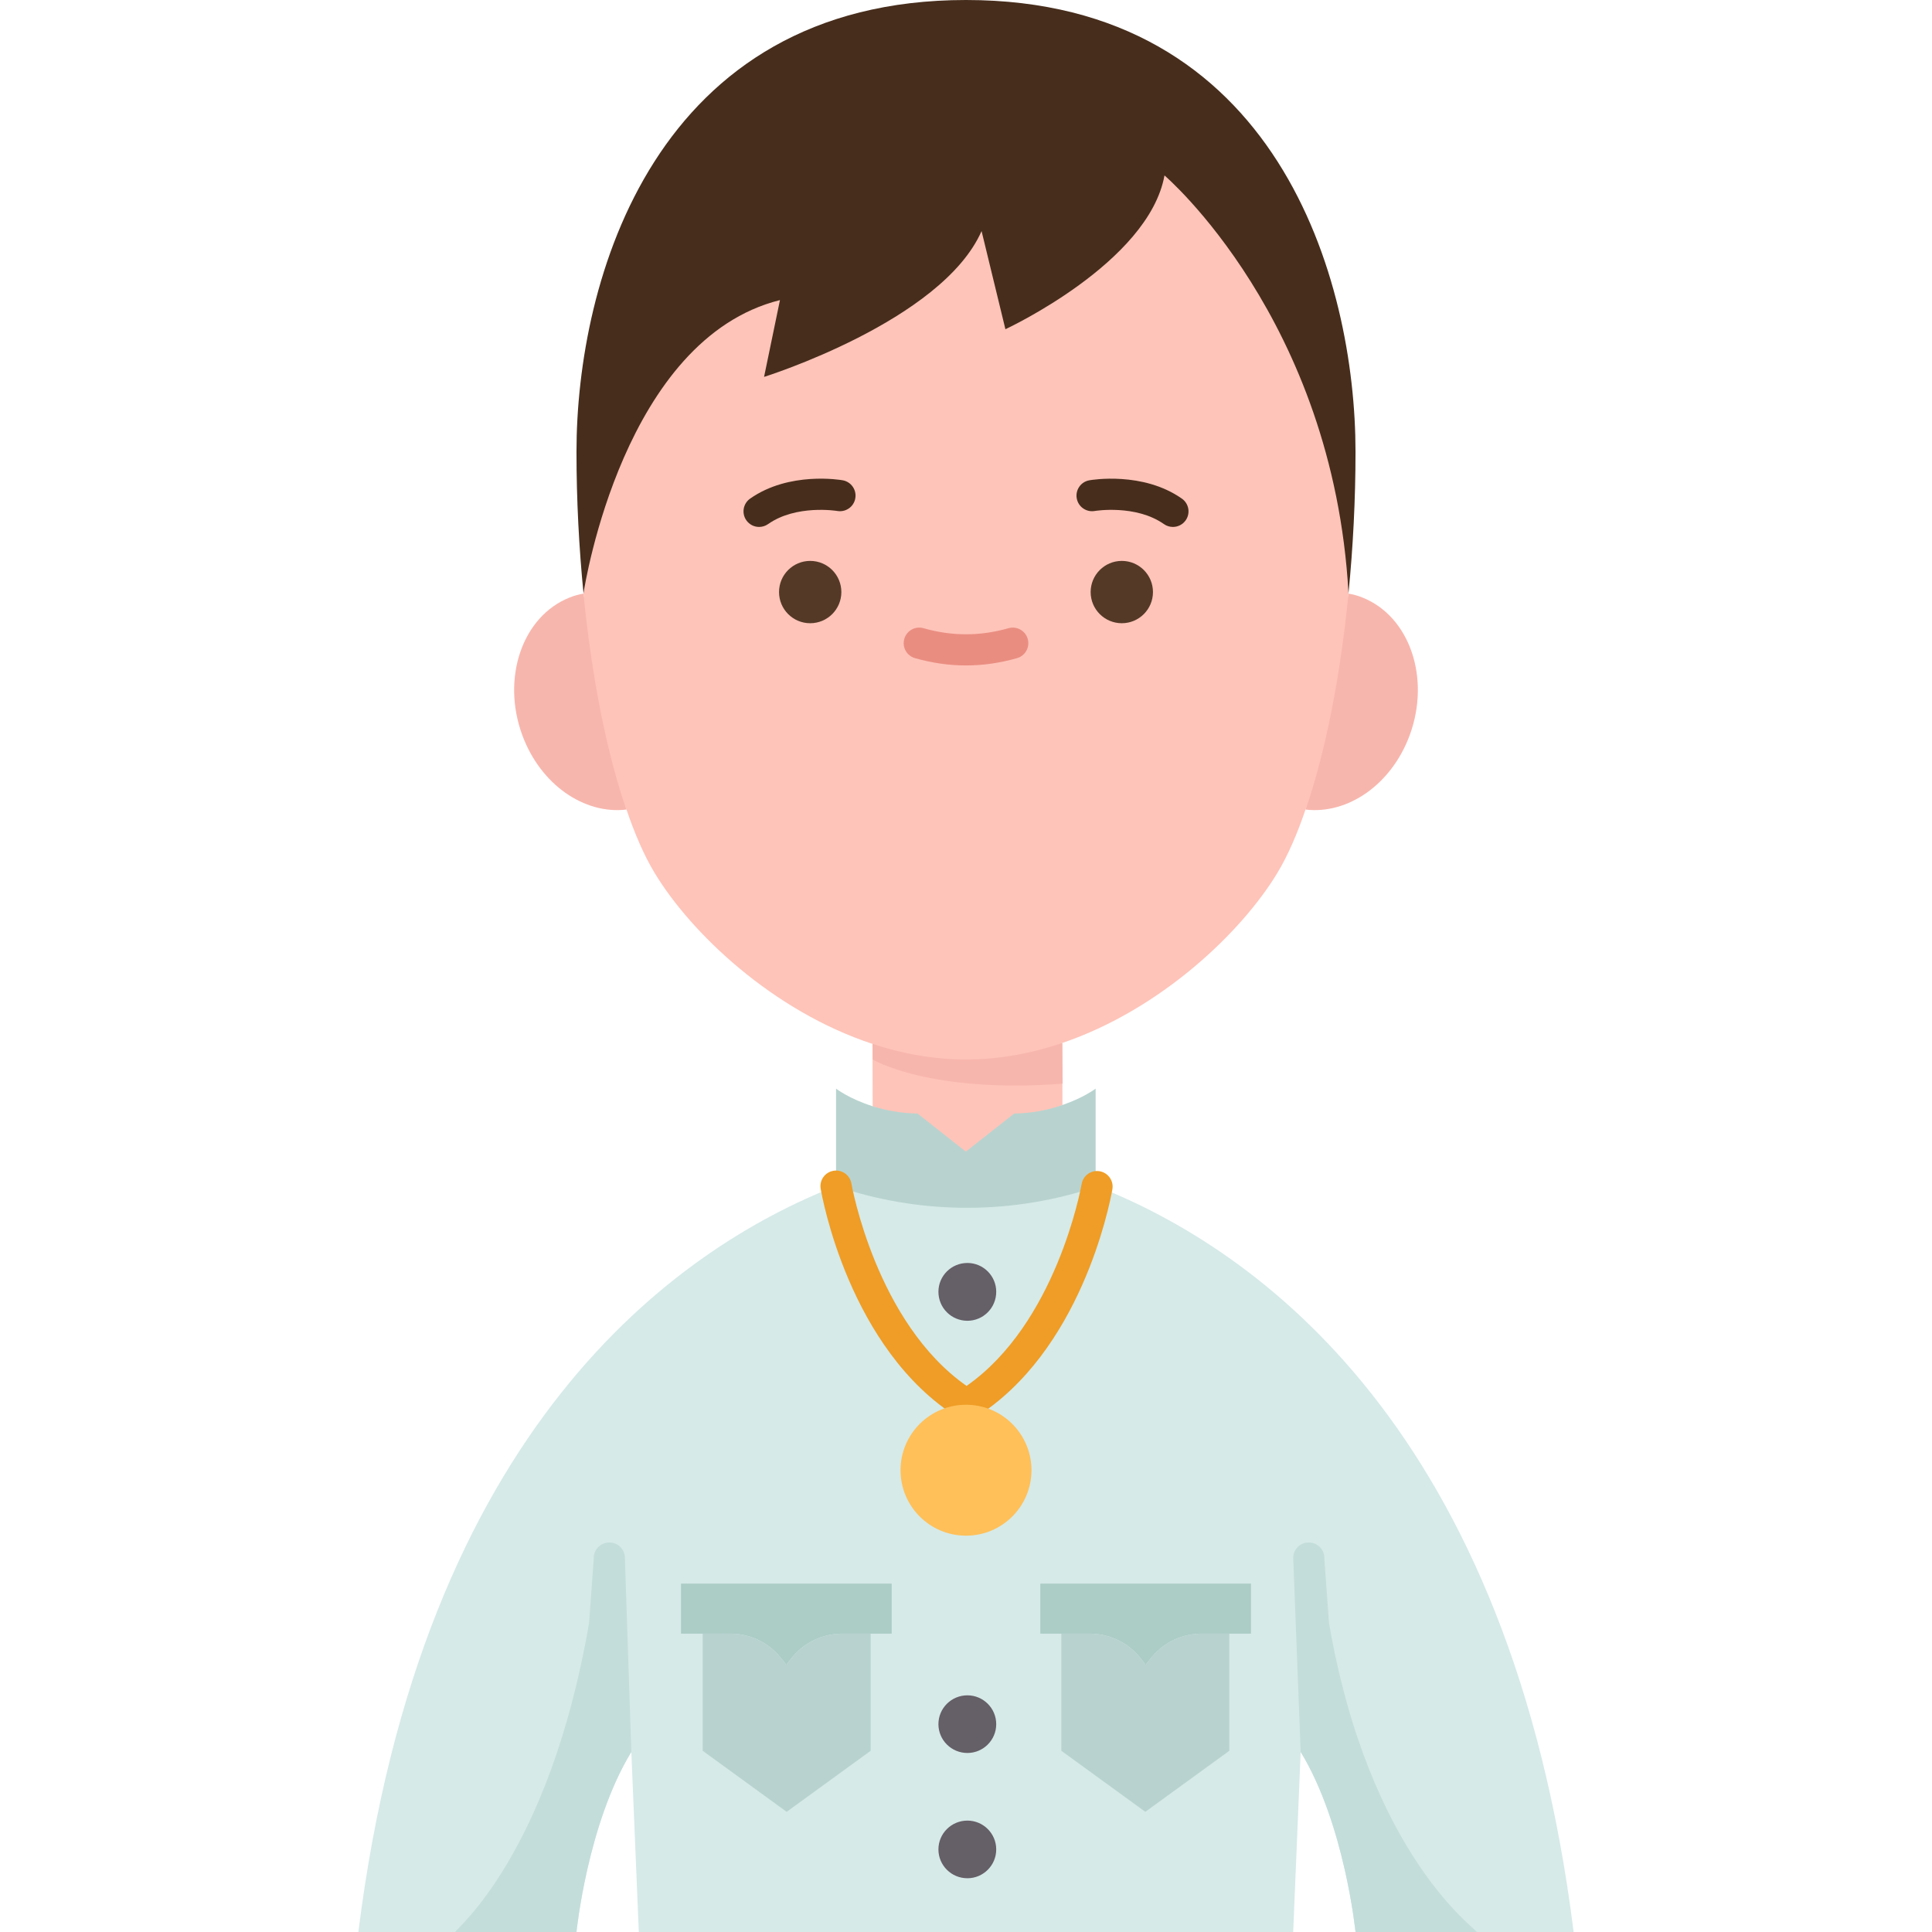 <svg id="Flat" enable-background="new 0 0 78 124" height="512" viewBox="0 0 78 124" width="512" xmlns="http://www.w3.org/2000/svg"><g><path d="m47.5 76.18c10.21 4.05 26.46 15.53 30.5 47.82h-14s-.7-6.92-3.52-11.56l-.48 11.56h-42l-.48-11.56c-2.82 4.64-3.52 11.56-3.52 11.56h-14c4.06-32.46 20.46-43.88 30.66-47.88z" fill="#d6eae8"/><path d="m45.18 66.94.01 3.98c-.82.29-6.173 3.526-6.173 3.526s-5.217-3.196-6.007-3.446l-.01-4z" fill="#fec4b9"/><path d="m47.32 76.13v-6.26s-.77.59-2.13 1.05c-.82.29-1.87.53-3.1.55l-3.07 2.42h-.06l-3.07-2.42c-1.12-.02-2.09-.22-2.88-.47-1.5-.47-2.35-1.13-2.35-1.13v6.25.01c5.24 1.782 10.91 1.853 16.193.204l.557-.174z" fill="#b8d3cf"/><path d="m17.2 51.96c-2.7.32-5.51-1.6-6.68-4.78-1.35-3.67.01-7.63 3.04-8.83.29-.12.59-.2.89-.25z" fill="#f7b6ad"/><path d="m34.23 101.64v3.21h-1.35-1.83c-1.21 0-2.37.53-3.16 1.46-.18.22-.34.41-.41.53h-.03c-.07-.12-.22-.31-.41-.53-.78-.93-1.94-1.46-3.15-1.46h-1.79-1.39v-3.21h4.7 4.12z" fill="#acccc6"/><path d="m57.29 101.64v3.21h-1.39-1.79c-1.21 0-2.37.53-3.15 1.46-.19.22-.34.41-.41.53h-.03c-.07-.12-.23-.31-.41-.53-.79-.93-1.95-1.46-3.16-1.46h-1.83-1.35v-3.21h4.7 4.12z" fill="#acccc6"/><path d="m32.88 104.85v7.52l-5.38 3.91h-.02l-5.38-3.91v-7.52h1.79c1.21 0 2.37.53 3.15 1.46.19.22.34.41.41.53h.03c.07-.12.23-.31.41-.53.79-.93 1.95-1.46 3.16-1.46z" fill="#b8d3cf"/><path d="m55.9 104.85v7.52l-5.38 3.91h-.02l-5.38-3.91v-7.52h1.83c1.21 0 2.37.53 3.16 1.46.18.22.34.41.41.53h.03c.07-.12.22-.31.41-.53.78-.93 1.94-1.46 3.15-1.46z" fill="#b8d3cf"/><path d="m39.09 116.85c1.02 0 1.85.83 1.85 1.85s-.83 1.85-1.85 1.85c-1.03 0-1.86-.83-1.86-1.85s.83-1.85 1.86-1.85z" fill="#655f68"/><path d="m63.55 38.1c.3.05.6.13.89.25 3.03 1.2 4.39 5.16 3.04 8.83-1.17 3.18-3.98 5.1-6.68 4.78z" fill="#f7b6ad"/><path d="m14.45 38.08c-.29-2.94-.45-6.01-.45-9.08 0-11 5-29 25-29s25 18 25 29c0 3.07-.16 6.14-.45 9.07z" fill="#472d1c"/><path d="m63.55 38.07v.03c-.52 5.3-1.48 10.18-2.75 13.86h-.01c-.54 1.59-1.14 2.96-1.79 4.04-2.29 3.81-7.49 8.79-13.82 10.94-1.97.67-4.05 1.06-6.18 1.06-2.07 0-4.09-.37-6-1-6.42-2.11-11.69-7.15-14-11-.65-1.08-1.25-2.45-1.79-4.04h-.01c-1.27-3.68-2.23-8.56-2.75-13.86 0 0 0-.01 0-.02.1-.64 2.61-16.32 12.61-18.82l-1.02 4.93s11.41-3.57 13.96-9.36l1.53 6.3s9.19-4.26 10.21-9.87c0 0 10.83 9.24 11.81 26.81z" fill="#fec4b9"/><circle cx="49" cy="38" fill="#543927" r="2"/><path d="m39.09 81.06c1.02 0 1.85.83 1.85 1.85 0 1.03-.83 1.86-1.85 1.86-1.03 0-1.86-.83-1.86-1.86 0-1.02.83-1.85 1.86-1.85z" fill="#655f68"/><path d="m39.09 108.81c1.02 0 1.85.83 1.85 1.85s-.83 1.85-1.85 1.85c-1.03 0-1.86-.83-1.86-1.85s.83-1.85 1.86-1.85z" fill="#655f68"/><circle cx="29" cy="38" fill="#543927" r="2"/><path d="m45.2 69.553-.02-2.613c-1.97.67-4.05 1.06-6.18 1.06-2.07 0-4.09-.37-6-1l.01 1s3.65 2.2 12.19 1.553z" fill="#f7b6ad"/><path d="m52.279 33.82c-.198 0-.399-.059-.574-.182-1.813-1.274-4.417-.847-4.444-.842-.543.094-1.061-.271-1.154-.814-.095-.543.267-1.06.81-1.156.138-.025 3.438-.582 5.939 1.177.452.317.561.941.243 1.393-.196.276-.505.424-.82.424z" fill="#472d1c"/><path d="m25.721 33.82c-.314 0-.624-.148-.819-.425-.317-.452-.209-1.076.243-1.393 2.502-1.759 5.802-1.202 5.939-1.177.544.096.907.615.811 1.159-.095.542-.606.903-1.156.812-.049-.008-2.639-.426-4.443.842-.176.123-.377.182-.575.182z" fill="#472d1c"/><path d="m39 42.71c-1.079 0-2.18-.158-3.273-.468-.531-.151-.84-.704-.688-1.235.151-.532.701-.84 1.235-.688 1.83.521 3.623.521 5.453 0 .531-.15 1.084.157 1.235.688s-.157 1.084-.688 1.235c-1.094.31-2.195.468-3.274.468z" fill="#ea8d81"/><path d="m62.298 104.17-.299-4.128c.023-.552-.405-1.018-.957-1.041-.569-.022-1.018.406-1.041.957l.479 12.482c2.83 4.64 3.52 11.56 3.52 11.56h7.782c-.02-.194-6.91-4.915-9.484-19.83z" fill="#c3ddda"/><path d="m14.809 104.17.299-4.128c-.023-.552.405-1.018.957-1.041.569-.022 1.018.406 1.041.957l.414 12.482c-2.83 4.64-3.52 11.56-3.52 11.56h-7.782c.019-.194 6.016-4.915 8.591-19.83z" fill="#c3ddda"/><path d="m39.053 91.139c-.188 0-.401-.053-.561-.151-7.004-4.37-8.748-14.273-8.819-14.692-.092-.545.274-1.061.819-1.152.543-.094 1.06.273 1.153.818.016.091 1.582 8.924 7.392 12.989 5.724-4.002 7.32-12.594 7.388-12.968.098-.544.617-.907 1.16-.809.544.098.906.617.809 1.16-.188 1.056-2.041 10.429-8.812 14.653-.159.099-.342.152-.529.152z" fill="#ef9d26"/><circle cx="39" cy="94.362" fill="#ffc05a" r="4.202"/></g></svg>